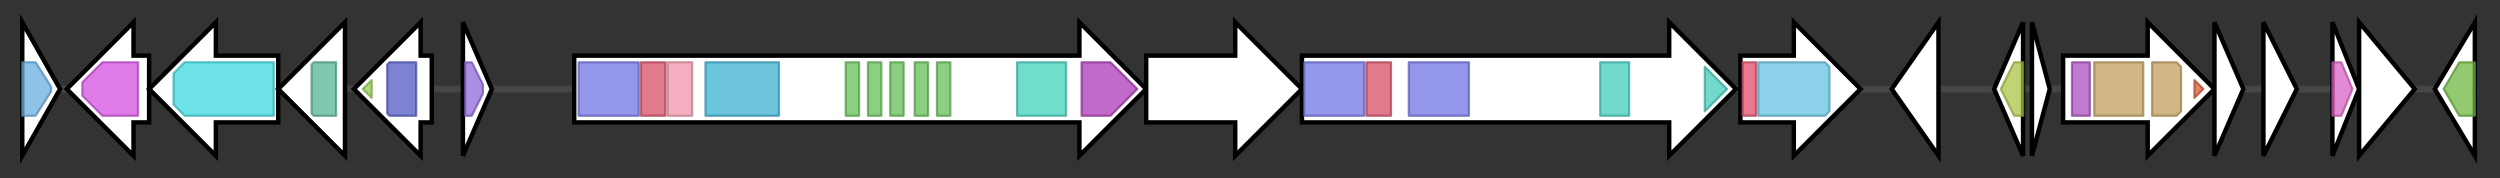 <svg version="1.1" baseProfile="full" xmlns="http://www.w3.org/2000/svg" width="1123.3" height="80">
	<rect width="100%" height="100%" fill="#333333" stroke="none"/>
	<g>
		<line x1="10" y1="40.0" x2="1113.3" y2="40.0" style="stroke:rgb(70,70,70); stroke-width:3 "/>
		<g>
			<title>
methyl-accepting chemotaxis protein</title>
			<polygon class="
methyl-accepting chemotaxis protein" points="10,10 27,40 10,70" fill="rgb(255,255,255)" fill-opacity="1.0" stroke="rgb(0,0,0)" stroke-width="2"  />
			<g>
				<title>MCPsignal (PF00015)
"Methyl-accepting chemotaxis protein (MCP) signalling domain"</title>
				<polygon class="PF00015" points="10,28 16,28 23,39 23,41 16,52 10,52" stroke-linejoin="round" width="13" height="24" fill="rgb(104,174,223)" stroke="rgb(83,139,178)" stroke-width="1" opacity="0.75" />
			</g>
		</g>
		<g>
			<title>
putative steroid dehydrogenase</title>
			<polygon class="
putative steroid dehydrogenase" points="67,25 60,25 60,10 30,40 60,70 60,55 67,55" fill="rgb(255,255,255)" fill-opacity="1.0" stroke="rgb(0,0,0)" stroke-width="2"  />
			<g>
				<title>3Beta_HSD (PF01073)
"3-beta hydroxysteroid dehydrogenase/isomerase family"</title>
				<polygon class="PF01073" points="37,37 46,28 62,28 62,52 46,52 37,43" stroke-linejoin="round" width="25" height="24" fill="rgb(212,81,225)" stroke="rgb(169,64,180)" stroke-width="1" opacity="0.75" />
			</g>
		</g>
		<g>
			<title>
putative acyl-CoA ligase</title>
			<polygon class="
putative acyl-CoA ligase" points="125,25 97,25 97,10 67,40 97,70 97,55 125,55" fill="rgb(255,255,255)" fill-opacity="1.0" stroke="rgb(0,0,0)" stroke-width="2"  />
			<g>
				<title>AMP-binding (PF00501)
"AMP-binding enzyme"</title>
				<polygon class="PF00501" points="78,33 83,28 123,28 123,52 83,52 78,47" stroke-linejoin="round" width="45" height="24" fill="rgb(60,217,223)" stroke="rgb(48,173,178)" stroke-width="1" opacity="0.75" />
			</g>
		</g>
		<g>
			<title>
putative haloalkane dehalogenase</title>
			<polygon class="
putative haloalkane dehalogenase" points="155,25 155,25 155,10 125,40 155,70 155,55 155,55" fill="rgb(255,255,255)" fill-opacity="1.0" stroke="rgb(0,0,0)" stroke-width="2"  />
			<g>
				<title>Abhydrolase_1 (PF00561)
"alpha/beta hydrolase fold"</title>
				<polygon class="PF00561" points="140,29 141,28 151,28 151,52 141,52 140,51" stroke-linejoin="round" width="11" height="24" fill="rgb(86,180,151)" stroke="rgb(68,144,120)" stroke-width="1" opacity="0.75" />
			</g>
		</g>
		<g>
			<title>fabH
3-oxoacyl-acyl carrier protein synthase III</title>
			<polygon class="fabH
3-oxoacyl-acyl carrier protein synthase III" points="194,25 189,25 189,10 159,40 189,70 189,55 194,55" fill="rgb(255,255,255)" fill-opacity="1.0" stroke="rgb(0,0,0)" stroke-width="2"  />
			<g>
				<title>ACP_syn_III_C (PF08541)
"3-Oxoacyl-[acyl-carrier-protein (ACP)] synthase III C terminal"</title>
				<polygon class="PF08541" points="163,40 167,36 167,44" stroke-linejoin="round" width="8" height="24" fill="rgb(146,207,81)" stroke="rgb(116,165,64)" stroke-width="1" opacity="0.75" />
			</g>
			<g>
				<title>Thiolase_N (PF00108)
"Thiolase, N-terminal domain"</title>
				<polygon class="PF00108" points="174,29 175,28 187,28 187,52 175,52 174,51" stroke-linejoin="round" width="13" height="24" fill="rgb(82,90,195)" stroke="rgb(65,72,156)" stroke-width="1" opacity="0.75" />
			</g>
		</g>
		<g>
			<title>
unknown</title>
			<polygon class="
unknown" points="208,10 221,40 208,70" fill="rgb(255,255,255)" fill-opacity="1.0" stroke="rgb(0,0,0)" stroke-width="2"  />
			<g>
				<title>4HBT (PF03061)
"Thioesterase superfamily"</title>
				<polygon class="PF03061" points="209,28 212,28 217,38 217,42 212,52 209,52" stroke-linejoin="round" width="8" height="24" fill="rgb(143,103,215)" stroke="rgb(114,82,172)" stroke-width="1" opacity="0.75" />
			</g>
		</g>
		<g>
			<title>pfaA
omega-3 polyunsaturated fatty acid synthase PfaA</title>
			<polygon class="pfaA
omega-3 polyunsaturated fatty acid synthase PfaA" points="258,25 485,25 485,10 515,40 485,70 485,55 258,55" fill="rgb(255,255,255)" fill-opacity="1.0" stroke="rgb(0,0,0)" stroke-width="2"  />
			<g>
				<title>ketoacyl-synt (PF00109)
"Beta-ketoacyl synthase, N-terminal domain"</title>
				<rect class="PF00109" x="260" y="28" stroke-linejoin="round" width="27" height="24" fill="rgb(112,116,228)" stroke="rgb(89,92,182)" stroke-width="1" opacity="0.75" />
			</g>
			<g>
				<title>Ketoacyl-synt_C (PF02801)
"Beta-ketoacyl synthase, C-terminal domain"</title>
				<rect class="PF02801" x="288" y="28" stroke-linejoin="round" width="11" height="24" fill="rgb(215,78,102)" stroke="rgb(172,62,81)" stroke-width="1" opacity="0.75" />
			</g>
			<g>
				<title>KAsynt_C_assoc (PF16197)
"Ketoacyl-synthetase C-terminal extension"</title>
				<rect class="PF16197" x="300" y="28" stroke-linejoin="round" width="11" height="24" fill="rgb(240,150,172)" stroke="rgb(192,120,137)" stroke-width="1" opacity="0.75" />
			</g>
			<g>
				<title>Acyl_transf_1 (PF00698)
"Acyl transferase domain"</title>
				<rect class="PF00698" x="317" y="28" stroke-linejoin="round" width="33" height="24" fill="rgb(59,176,209)" stroke="rgb(47,140,167)" stroke-width="1" opacity="0.75" />
			</g>
			<g>
				<title>PP-binding (PF00550)
"Phosphopantetheine attachment site"</title>
				<rect class="PF00550" x="380" y="28" stroke-linejoin="round" width="6" height="24" fill="rgb(103,191,88)" stroke="rgb(82,152,70)" stroke-width="1" opacity="0.75" />
			</g>
			<g>
				<title>PP-binding (PF00550)
"Phosphopantetheine attachment site"</title>
				<rect class="PF00550" x="390" y="28" stroke-linejoin="round" width="6" height="24" fill="rgb(103,191,88)" stroke="rgb(82,152,70)" stroke-width="1" opacity="0.75" />
			</g>
			<g>
				<title>PP-binding (PF00550)
"Phosphopantetheine attachment site"</title>
				<rect class="PF00550" x="400" y="28" stroke-linejoin="round" width="6" height="24" fill="rgb(103,191,88)" stroke="rgb(82,152,70)" stroke-width="1" opacity="0.75" />
			</g>
			<g>
				<title>PP-binding (PF00550)
"Phosphopantetheine attachment site"</title>
				<rect class="PF00550" x="411" y="28" stroke-linejoin="round" width="6" height="24" fill="rgb(103,191,88)" stroke="rgb(82,152,70)" stroke-width="1" opacity="0.75" />
			</g>
			<g>
				<title>PP-binding (PF00550)
"Phosphopantetheine attachment site"</title>
				<rect class="PF00550" x="421" y="28" stroke-linejoin="round" width="6" height="24" fill="rgb(103,191,88)" stroke="rgb(82,152,70)" stroke-width="1" opacity="0.75" />
			</g>
			<g>
				<title>KR (PF08659)
"KR domain"</title>
				<rect class="PF08659" x="457" y="28" stroke-linejoin="round" width="22" height="24" fill="rgb(66,209,188)" stroke="rgb(52,167,150)" stroke-width="1" opacity="0.75" />
			</g>
			<g>
				<title>PS-DH (PF14765)
"Polyketide synthase dehydratase"</title>
				<polygon class="PF14765" points="486,28 499,28 511,40 499,52 486,52" stroke-linejoin="round" width="27" height="24" fill="rgb(173,56,182)" stroke="rgb(138,44,145)" stroke-width="1" opacity="0.75" />
			</g>
		</g>
		<g>
			<title>pfaB
omega-3 polyunsaturated fatty acid synthase PfaB</title>
			<polygon class="pfaB
omega-3 polyunsaturated fatty acid synthase PfaB" points="515,25 555,25 555,10 585,40 555,70 555,55 515,55" fill="rgb(255,255,255)" fill-opacity="1.0" stroke="rgb(0,0,0)" stroke-width="2"  />
		</g>
		<g>
			<title>pfaC
omega-3 polyunsaturated fatty acid synthase PfaC</title>
			<polygon class="pfaC
omega-3 polyunsaturated fatty acid synthase PfaC" points="585,25 750,25 750,10 780,40 750,70 750,55 585,55" fill="rgb(255,255,255)" fill-opacity="1.0" stroke="rgb(0,0,0)" stroke-width="2"  />
			<g>
				<title>ketoacyl-synt (PF00109)
"Beta-ketoacyl synthase, N-terminal domain"</title>
				<rect class="PF00109" x="586" y="28" stroke-linejoin="round" width="27" height="24" fill="rgb(112,116,228)" stroke="rgb(89,92,182)" stroke-width="1" opacity="0.75" />
			</g>
			<g>
				<title>Ketoacyl-synt_C (PF02801)
"Beta-ketoacyl synthase, C-terminal domain"</title>
				<rect class="PF02801" x="614" y="28" stroke-linejoin="round" width="11" height="24" fill="rgb(215,78,102)" stroke="rgb(172,62,81)" stroke-width="1" opacity="0.75" />
			</g>
			<g>
				<title>ketoacyl-synt (PF00109)
"Beta-ketoacyl synthase, N-terminal domain"</title>
				<rect class="PF00109" x="633" y="28" stroke-linejoin="round" width="27" height="24" fill="rgb(112,116,228)" stroke="rgb(89,92,182)" stroke-width="1" opacity="0.75" />
			</g>
			<g>
				<title>FabA (PF07977)
"FabA-like domain"</title>
				<rect class="PF07977" x="719" y="28" stroke-linejoin="round" width="13" height="24" fill="rgb(66,205,188)" stroke="rgb(52,164,150)" stroke-width="1" opacity="0.75" />
			</g>
			<g>
				<title>FabA (PF07977)
"FabA-like domain"</title>
				<polygon class="PF07977" points="766,30 776,40 766,50" stroke-linejoin="round" width="13" height="24" fill="rgb(66,205,188)" stroke="rgb(52,164,150)" stroke-width="1" opacity="0.75" />
			</g>
		</g>
		<g>
			<title>pfaD
omega-3 polyunsaturated fatty acid synthase PfaD</title>
			<polygon class="pfaD
omega-3 polyunsaturated fatty acid synthase PfaD" points="782,25 806,25 806,10 836,40 806,70 806,55 782,55" fill="rgb(255,255,255)" fill-opacity="1.0" stroke="rgb(0,0,0)" stroke-width="2"  />
			<g>
				<title>PfaD_N (PF18328)
"Fatty acid synthase subunit PfaD N-terminal domain"</title>
				<rect class="PF18328" x="783" y="28" stroke-linejoin="round" width="6" height="24" fill="rgb(224,76,108)" stroke="rgb(179,60,86)" stroke-width="1" opacity="0.75" />
			</g>
			<g>
				<title>NMO (PF03060)
"Nitronate monooxygenase"</title>
				<polygon class="PF03060" points="790,28 820,28 822,30 822,50 820,52 790,52" stroke-linejoin="round" width="32" height="24" fill="rgb(100,193,226)" stroke="rgb(80,154,180)" stroke-width="1" opacity="0.75" />
			</g>
		</g>
		<g>
			<title>
unknown</title>
			<polygon class="
unknown" points="850,40 871,10 871,70" fill="rgb(255,255,255)" fill-opacity="1.0" stroke="rgb(0,0,0)" stroke-width="2"  />
		</g>
		<g>
			<title>
unknown</title>
			<polygon class="
unknown" points="896,40 909,10 909,70" fill="rgb(255,255,255)" fill-opacity="1.0" stroke="rgb(0,0,0)" stroke-width="2"  />
			<g>
				<title>Phasin (PF05597)
"Poly(hydroxyalcanoate) granule associated protein (phasin)"</title>
				<polygon class="PF05597" points="899,40 905,28 909,28 909,52 905,52" stroke-linejoin="round" width="12" height="24" fill="rgb(170,196,71)" stroke="rgb(136,156,56)" stroke-width="1" opacity="0.75" />
			</g>
		</g>
		<g>
			<title>
unknown</title>
			<polygon class="
unknown" points="913,10 921,40 913,70" fill="rgb(255,255,255)" fill-opacity="1.0" stroke="rgb(0,0,0)" stroke-width="2"  />
		</g>
		<g>
			<title>
alkaline serine protease</title>
			<polygon class="
alkaline serine protease" points="927,25 965,25 965,10 995,40 965,70 965,55 927,55" fill="rgb(255,255,255)" fill-opacity="1.0" stroke="rgb(0,0,0)" stroke-width="2"  />
			<g>
				<title>Inhibitor_I9 (PF05922)
"Peptidase inhibitor I9"</title>
				<rect class="PF05922" x="931" y="28" stroke-linejoin="round" width="8" height="24" fill="rgb(171,79,191)" stroke="rgb(136,63,152)" stroke-width="1" opacity="0.75" />
			</g>
			<g>
				<title>Peptidase_S8 (PF00082)
"Subtilase family"</title>
				<rect class="PF00082" x="941" y="28" stroke-linejoin="round" width="22" height="24" fill="rgb(193,159,94)" stroke="rgb(154,127,75)" stroke-width="1" opacity="0.75" />
			</g>
			<g>
				<title>Peptidase_S8 (PF00082)
"Subtilase family"</title>
				<polygon class="PF00082" points="967,28 978,28 980,30 980,50 978,52 967,52" stroke-linejoin="round" width="13" height="24" fill="rgb(193,159,94)" stroke="rgb(154,127,75)" stroke-width="1" opacity="0.75" />
			</g>
			<g>
				<title>P_proprotein (PF01483)
"Proprotein convertase P-domain"</title>
				<polygon class="PF01483" points="986,36 990,40 986,44" stroke-linejoin="round" width="8" height="24" fill="rgb(219,88,55)" stroke="rgb(175,70,44)" stroke-width="1" opacity="0.75" />
			</g>
		</g>
		<g>
			<title>
unknown</title>
			<polygon class="
unknown" points="995,10 1008,40 995,70" fill="rgb(255,255,255)" fill-opacity="1.0" stroke="rgb(0,0,0)" stroke-width="2"  />
		</g>
		<g>
			<title>
unknown</title>
			<polygon class="
unknown" points="1017,10 1032,40 1017,70" fill="rgb(255,255,255)" fill-opacity="1.0" stroke="rgb(0,0,0)" stroke-width="2"  />
		</g>
		<g>
			<title>
unknown</title>
			<polygon class="
unknown" points="1048,10 1060,40 1048,70" fill="rgb(255,255,255)" fill-opacity="1.0" stroke="rgb(0,0,0)" stroke-width="2"  />
			<g>
				<title>DUF2784 (PF10861)
"Protein of Unknown function (DUF2784)"</title>
				<polygon class="PF10861" points="1048,28 1052,28 1057,40 1052,52 1048,52" stroke-linejoin="round" width="10" height="24" fill="rgb(218,98,196)" stroke="rgb(174,78,156)" stroke-width="1" opacity="0.75" />
			</g>
		</g>
		<g>
			<title>
unknown</title>
			<polygon class="
unknown" points="1060,10 1085,40 1060,70" fill="rgb(255,255,255)" fill-opacity="1.0" stroke="rgb(0,0,0)" stroke-width="2"  />
		</g>
		<g>
			<title>purU
formyltetrahydrofolate deformylase</title>
			<polygon class="purU
formyltetrahydrofolate deformylase" points="1094,40 1112,10 1112,70" fill="rgb(255,255,255)" fill-opacity="1.0" stroke="rgb(0,0,0)" stroke-width="2"  />
			<g>
				<title>Formyl_trans_N (PF00551)
"Formyl transferase"</title>
				<polygon class="PF00551" points="1098,40 1105,28 1112,28 1112,52 1105,52" stroke-linejoin="round" width="16" height="24" fill="rgb(111,183,66)" stroke="rgb(88,146,52)" stroke-width="1" opacity="0.75" />
			</g>
		</g>
	</g>
</svg>

